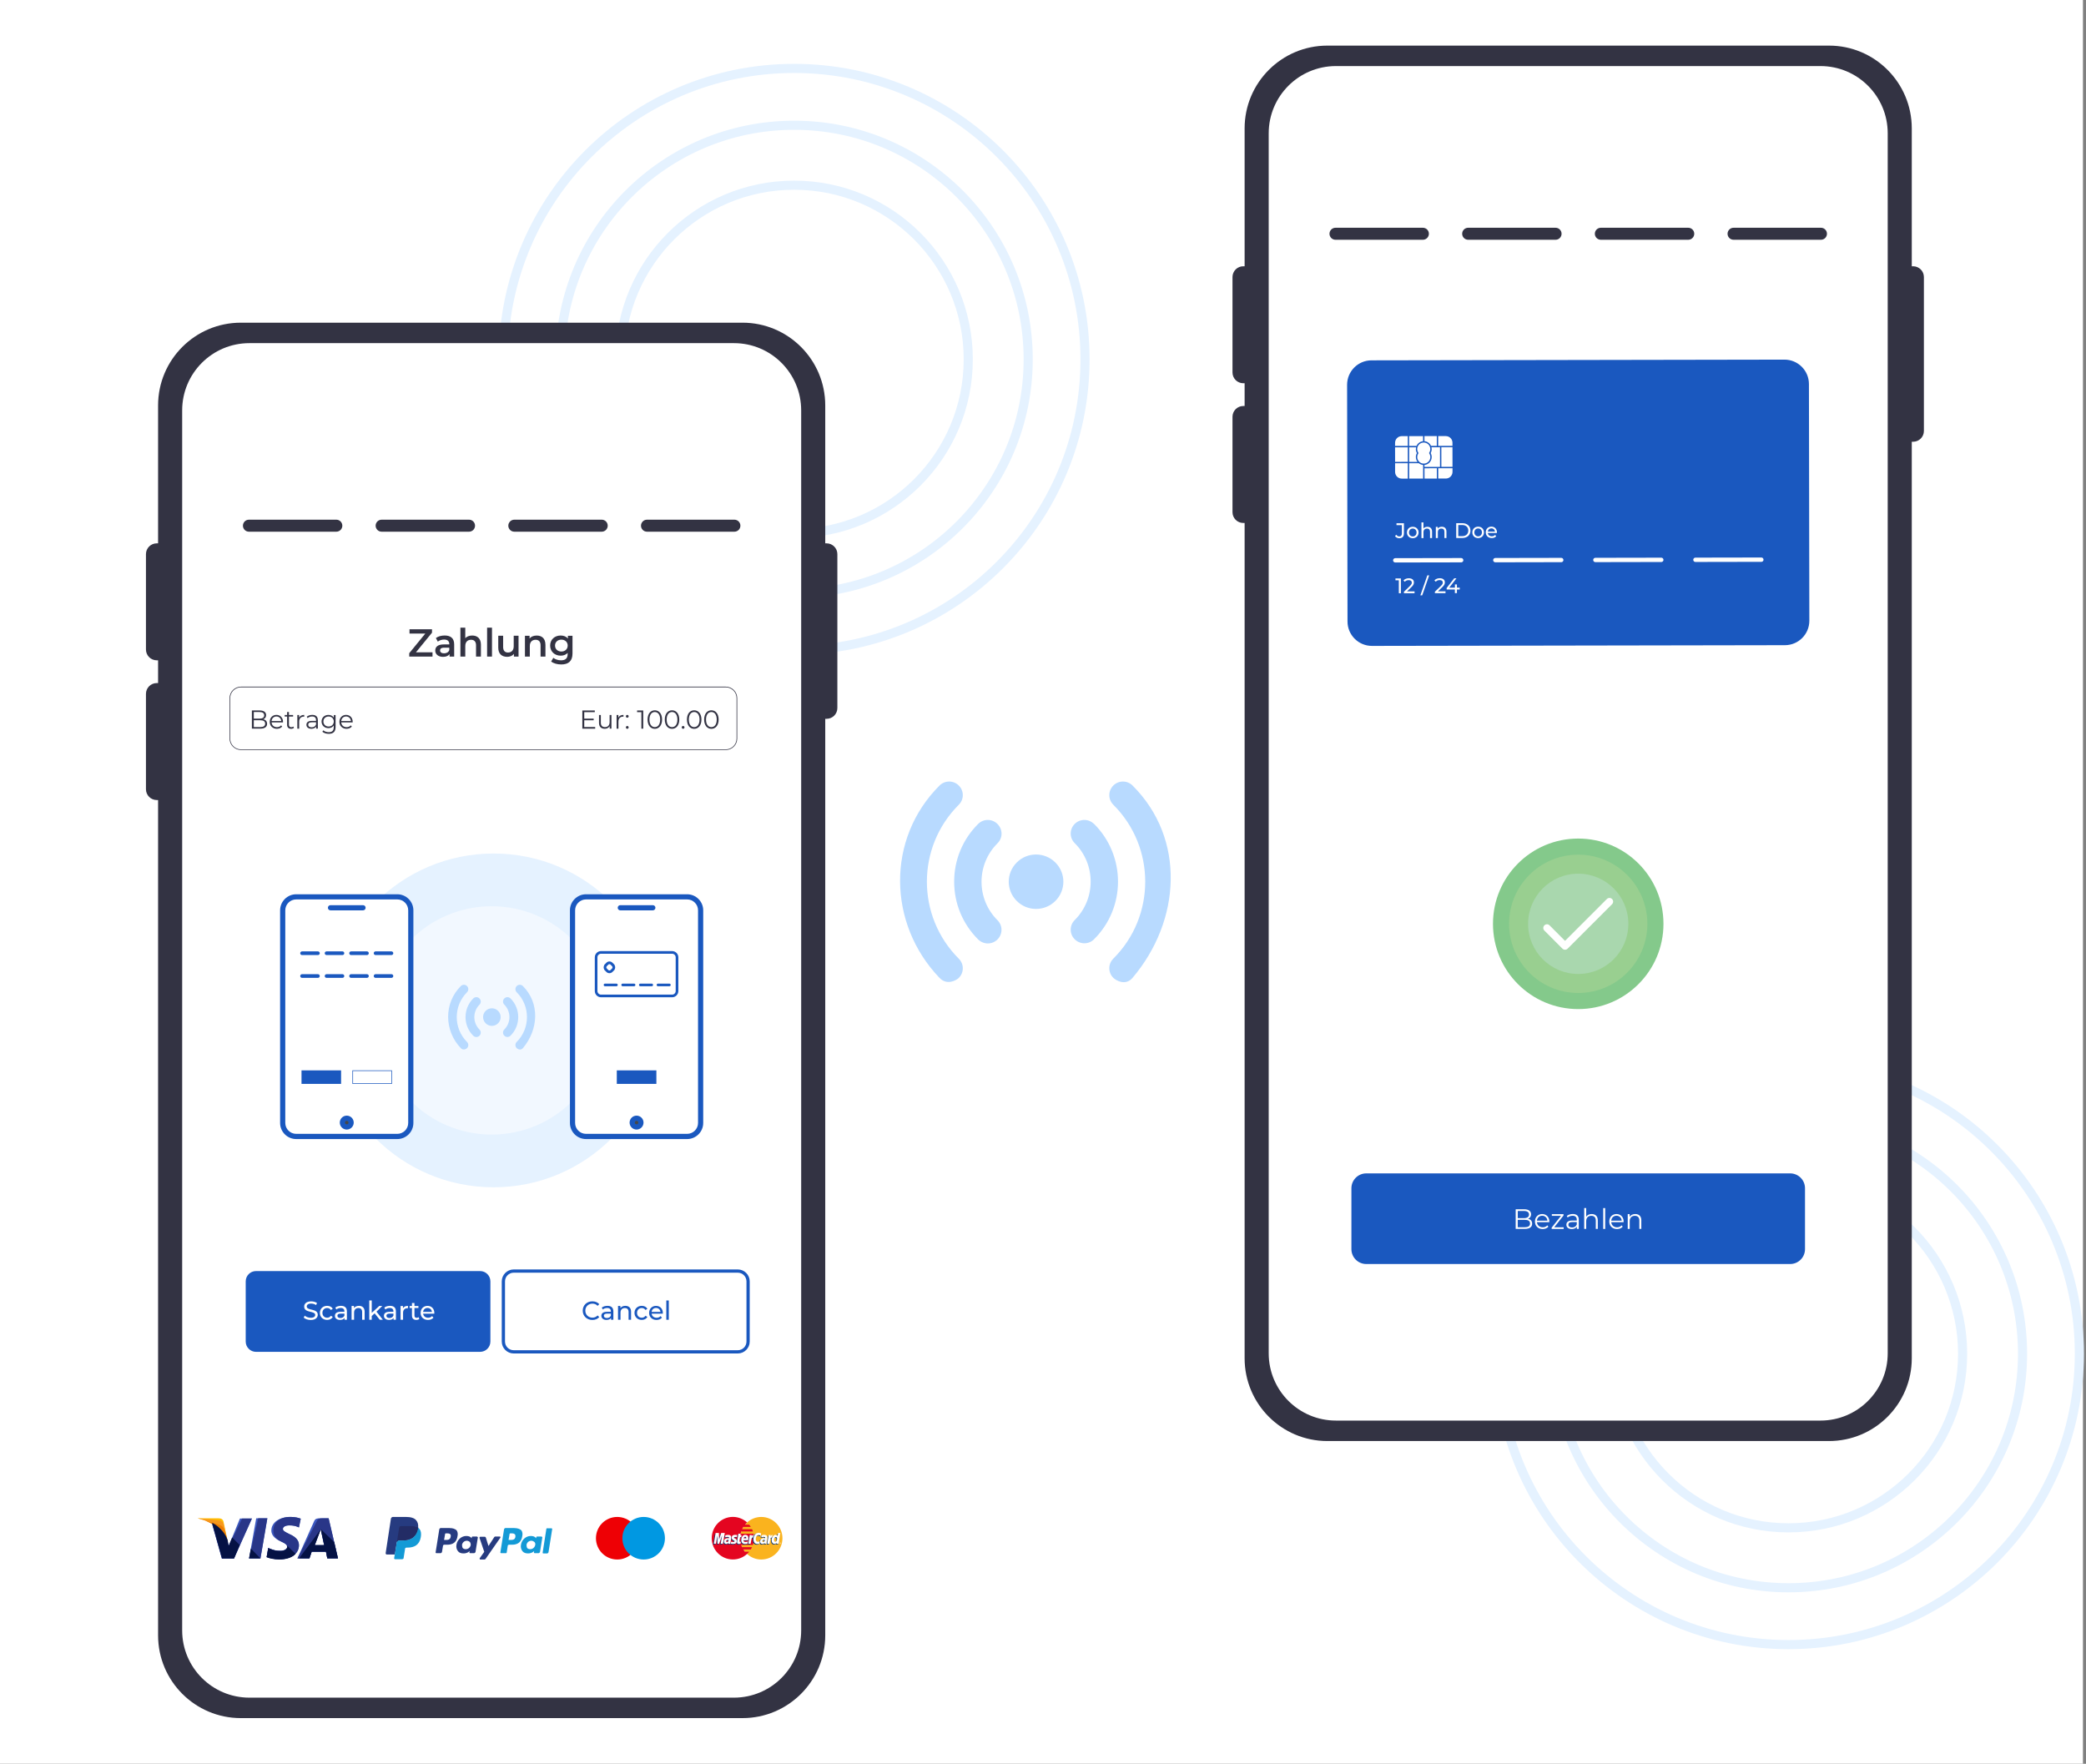<svg width="686" height="580" viewBox="0 0 686 580" fill="none" xmlns="http://www.w3.org/2000/svg">
<rect x="0" y="0" width="686" height="580" fill="#808080" stroke="none"/>
<rect y="-0.001" width="685" height="580" fill="white"/>
<g clip-path="url(#clip0_2152_1216)">
<path d="M588.16 502.419C619.784 502.419 645.42 476.783 645.42 445.159C645.42 413.535 619.784 387.899 588.16 387.899C556.536 387.899 530.9 413.535 530.9 445.159C530.9 476.783 556.536 502.419 588.16 502.419Z" stroke="#E5F2FF" stroke-width="3" stroke-miterlimit="10"/>
<path d="M588.16 540.819C640.992 540.819 683.82 497.991 683.82 445.159C683.82 392.328 640.992 349.499 588.16 349.499C535.328 349.499 492.5 392.328 492.5 445.159C492.5 497.991 535.328 540.819 588.16 540.819Z" stroke="#E5F2FF" stroke-width="3" stroke-miterlimit="10"/>
<path d="M588.16 522.129C630.669 522.129 665.13 487.669 665.13 445.159C665.13 402.65 630.669 368.189 588.16 368.189C545.651 368.189 511.19 402.65 511.19 445.159C511.19 487.669 545.651 522.129 588.16 522.129Z" stroke="#E5F2FF" stroke-width="3" stroke-miterlimit="10"/>
</g>
<g clip-path="url(#clip1_2152_1216)">
<path d="M261.16 175.419C292.784 175.419 318.42 149.783 318.42 118.159C318.42 86.535 292.784 60.899 261.16 60.899C229.536 60.899 203.9 86.535 203.9 118.159C203.9 149.783 229.536 175.419 261.16 175.419Z" stroke="#E5F2FF" stroke-width="3" stroke-miterlimit="10"/>
<path d="M261.16 213.819C313.992 213.819 356.82 170.991 356.82 118.159C356.82 65.328 313.992 22.499 261.16 22.499C208.328 22.499 165.5 65.328 165.5 118.159C165.5 170.991 208.328 213.819 261.16 213.819Z" stroke="#E5F2FF" stroke-width="3" stroke-miterlimit="10"/>
<path d="M261.16 195.129C303.669 195.129 338.13 160.668 338.13 118.159C338.13 75.65 303.669 41.189 261.16 41.189C218.651 41.189 184.19 75.65 184.19 118.159C184.19 160.668 218.651 195.129 261.16 195.129Z" stroke="#E5F2FF" stroke-width="3" stroke-miterlimit="10"/>
</g>
<g clip-path="url(#clip2_2152_1216)">
<path d="M629.14 87.562H628.706V42.218C628.706 27.188 616.519 14.999 601.492 14.999H436.518C421.491 14.999 409.303 27.188 409.303 42.218V87.562H408.87C406.905 87.562 405.317 89.15 405.317 91.115V122.476C405.317 124.441 406.905 126.029 408.87 126.029H409.303V133.511H408.87C406.905 133.511 405.317 135.099 405.317 137.064V168.425C405.317 170.39 406.905 171.978 408.87 171.978H409.303V446.659C409.303 461.689 421.491 473.878 436.518 473.878H601.492C616.519 473.878 628.706 461.689 628.706 446.659V145.266H629.14C631.104 145.266 632.692 143.678 632.692 141.714V91.115C632.692 89.15 631.104 87.562 629.14 87.562Z" fill="#333343"/>
<path d="M598.684 21.728H439.334C427.124 21.728 417.226 31.628 417.226 43.839V445.038C417.226 457.25 427.124 467.149 439.334 467.149H598.684C610.894 467.149 620.791 457.25 620.791 445.038V43.839C620.791 31.628 610.894 21.728 598.684 21.728Z" fill="white"/>
<path d="M588.707 385.86H449.311C446.612 385.86 444.425 388.048 444.425 390.747V410.779C444.425 413.478 446.612 415.666 449.311 415.666H588.707C591.406 415.666 593.593 413.478 593.593 410.779V390.747C593.593 388.048 591.406 385.86 588.707 385.86Z" fill="#1A58BF"/>
<path d="M519.013 331.831C534.495 331.831 547.046 319.278 547.046 303.793C547.046 288.308 534.495 275.755 519.013 275.755C503.531 275.755 490.98 288.308 490.98 303.793C490.98 319.278 503.531 331.831 519.013 331.831Z" fill="#84C98B"/>
<path d="M586.832 118.261L451.029 118.498C446.59 118.505 442.998 122.111 443.006 126.551L443.142 204.377C443.15 208.817 446.754 212.41 451.193 212.402L586.996 212.165C591.435 212.157 595.027 208.552 595.019 204.112L594.884 126.285C594.876 121.846 591.271 118.253 586.832 118.261Z" fill="#1A58BF"/>
<path d="M480.847 184.847C480.749 184.896 480.642 184.929 480.52 184.929L458.838 184.97C458.445 184.97 458.126 184.65 458.126 184.258C458.126 183.865 458.445 183.545 458.838 183.545L480.52 183.504C480.913 183.504 481.232 183.824 481.232 184.217C481.232 184.495 481.076 184.732 480.847 184.847Z" fill="white"/>
<path d="M513.758 184.79C513.66 184.839 513.554 184.871 513.431 184.871L491.749 184.912C491.356 184.912 491.037 184.593 491.037 184.2C491.037 183.807 491.356 183.488 491.749 183.488L513.431 183.447C513.824 183.447 514.143 183.766 514.143 184.159C514.143 184.438 513.987 184.675 513.758 184.79Z" fill="white"/>
<path d="M546.661 184.732C546.563 184.782 546.457 184.814 546.334 184.814L524.652 184.855C524.259 184.855 523.94 184.536 523.94 184.143C523.94 183.75 524.259 183.431 524.652 183.431L546.334 183.39C546.727 183.39 547.046 183.709 547.046 184.102C547.046 184.38 546.89 184.618 546.661 184.732Z" fill="white"/>
<path d="M579.564 184.675C579.466 184.724 579.36 184.757 579.237 184.757L557.555 184.798C557.162 184.798 556.843 184.479 556.843 184.086C556.843 183.693 557.162 183.373 557.555 183.373L579.237 183.333C579.63 183.333 579.949 183.652 579.949 184.045C579.949 184.323 579.794 184.56 579.564 184.675Z" fill="white"/>
<path d="M460.696 190.217V195.088H460.017V190.823H458.912V190.217H460.696Z" fill="white"/>
<path d="M465.189 194.466V195.072H461.694V194.605L463.675 192.689C464.191 192.19 464.289 191.879 464.289 191.576C464.289 191.077 463.929 190.774 463.25 190.774C462.726 190.774 462.3 190.946 462.005 191.306L461.531 190.897C461.907 190.43 462.554 190.16 463.307 190.16C464.322 190.16 464.977 190.676 464.977 191.511C464.977 191.985 464.837 192.411 464.183 193.041L462.693 194.474H465.189V194.466Z" fill="white"/>
<path d="M469.388 189.21H469.994L467.71 195.767H467.105L469.388 189.21Z" fill="white"/>
<path d="M475.371 194.45V195.055H471.876V194.589L473.857 192.673C474.373 192.174 474.471 191.863 474.471 191.56C474.471 191.06 474.111 190.758 473.431 190.758C472.908 190.758 472.482 190.929 472.187 191.29L471.713 190.88C472.089 190.414 472.736 190.144 473.489 190.144C474.504 190.144 475.158 190.659 475.158 191.494C475.158 191.969 475.019 192.395 474.365 193.025L472.875 194.458H475.371V194.45Z" fill="white"/>
<path d="M480.045 193.852H479.12V195.047H478.449V193.852H475.74V193.369L478.22 190.176H478.973L476.591 193.254H478.465V192.19H479.12V193.246H480.045V193.844V193.852Z" fill="white"/>
<path d="M465.836 146.634C466.213 145.782 467.023 145.176 467.989 145.095V143.425H463.405V146.642H465.836V146.634Z" fill="white"/>
<path d="M462.955 143.425H460.966C459.755 143.425 458.781 144.415 458.781 145.618V146.642H462.963V143.425H462.955Z" fill="white"/>
<path d="M465.615 150.301C465.615 149.826 465.746 149.384 465.967 148.999C465.746 148.615 465.615 148.173 465.615 147.698C465.615 147.485 465.64 147.289 465.689 147.092H463.422V151.881H466.155C465.828 151.439 465.623 150.899 465.623 150.309L465.615 150.301Z" fill="white"/>
<path d="M470.6 146.625H472.507V143.408H468.439V145.086C469.405 145.168 470.223 145.774 470.6 146.617V146.625Z" fill="white"/>
<path d="M473.546 147.076H470.755C470.804 147.272 470.829 147.477 470.829 147.69C470.829 148.164 470.698 148.607 470.477 148.991C470.698 149.376 470.829 149.818 470.829 150.293C470.829 151.66 469.789 152.781 468.447 152.896V153.535H473.554V147.076H473.546Z" fill="white"/>
<path d="M462.964 147.096L458.781 147.103L458.79 151.884L462.972 151.877L462.964 147.096Z" fill="white"/>
<path d="M468.226 152.454C469.413 152.454 470.379 151.48 470.379 150.293C470.379 149.916 470.281 149.548 470.084 149.212L469.953 148.983L470.084 148.754C470.272 148.426 470.371 148.05 470.371 147.673C470.371 146.486 469.397 145.52 468.21 145.52C467.023 145.52 466.057 146.494 466.057 147.681C466.057 148.058 466.155 148.426 466.352 148.762L466.483 148.991L466.352 149.22C466.164 149.548 466.065 149.924 466.065 150.301C466.065 151.488 467.039 152.454 468.226 152.454Z" fill="white"/>
<path d="M477.656 147.062L473.997 147.069L474.008 153.519L477.667 153.513L477.656 147.062Z" fill="white"/>
<path d="M472.981 157.366H475.486C476.697 157.366 477.671 156.375 477.671 155.172V153.977H472.973V157.374L472.981 157.366Z" fill="white"/>
<path d="M475.461 143.408H472.957V146.625H477.655V145.594C477.655 144.382 476.673 143.408 475.461 143.408Z" fill="white"/>
<path d="M458.789 152.339V155.205C458.789 156.416 459.779 157.39 460.982 157.39H462.971V152.331H458.781L458.789 152.339Z" fill="white"/>
<path d="M472.519 153.98L468.46 153.987L468.466 157.376L472.525 157.369L472.519 153.98Z" fill="white"/>
<path d="M466.581 152.323H463.422V157.382H468.005V152.896C467.465 152.847 466.974 152.642 466.573 152.323H466.581Z" fill="white"/>
<path d="M458.764 176.309L459.165 175.834C459.427 176.21 459.771 176.407 460.18 176.407C460.729 176.407 461.015 176.071 461.015 175.416V172.682H459.247V172.076H461.695V175.375C461.695 176.464 461.171 176.996 460.18 176.996C459.599 176.996 459.075 176.751 458.764 176.292V176.309Z" fill="white"/>
<path d="M462.685 175.105C462.685 174.008 463.495 173.222 464.6 173.222C465.705 173.222 466.516 174 466.516 175.097C466.516 176.194 465.713 176.98 464.609 176.988C463.504 176.996 462.685 176.202 462.685 175.105ZM465.844 175.105C465.844 174.319 465.312 173.812 464.6 173.812C463.888 173.812 463.356 174.319 463.356 175.105C463.356 175.891 463.896 176.407 464.6 176.407C465.304 176.407 465.836 175.891 465.836 175.105H465.844Z" fill="white"/>
<path d="M470.944 174.819V176.939H470.281V174.892C470.281 174.172 469.912 173.812 469.282 173.82C468.57 173.82 468.112 174.246 468.12 175.048V176.947H467.457V171.79H468.112V173.787C468.39 173.435 468.848 173.231 469.413 173.231C470.313 173.231 470.944 173.746 470.944 174.827V174.819Z" fill="white"/>
<path d="M475.674 174.81V176.931H475.011V174.884C475.011 174.164 474.643 173.804 474.013 173.812C473.301 173.812 472.842 174.237 472.85 175.04V176.939H472.188V173.255H472.818V173.812C473.088 173.435 473.563 173.222 474.144 173.214C475.044 173.214 475.674 173.73 475.674 174.81Z" fill="white"/>
<path d="M478.883 172.052H480.937C482.501 172.052 483.565 173.034 483.573 174.475C483.581 175.916 482.517 176.914 480.945 176.914H478.891V172.052H478.883ZM480.888 176.309C482.091 176.309 482.861 175.572 482.861 174.475C482.861 173.378 482.083 172.649 480.88 172.649H479.562V176.309H480.88H480.888Z" fill="white"/>
<path d="M484.187 175.073C484.187 173.976 484.997 173.19 486.102 173.19C487.207 173.19 488.017 173.967 488.017 175.064C488.017 176.161 487.215 176.947 486.11 176.955C485.005 176.964 484.187 176.169 484.187 175.073ZM487.346 175.073C487.346 174.287 486.814 173.779 486.102 173.779C485.39 173.779 484.858 174.287 484.858 175.073C484.858 175.858 485.398 176.374 486.102 176.374C486.806 176.374 487.338 175.858 487.338 175.073H487.346Z" fill="white"/>
<path d="M492.265 175.277H489.277C489.359 175.932 489.883 176.358 490.612 176.358C491.045 176.358 491.405 176.21 491.676 175.908L492.044 176.341C491.708 176.734 491.201 176.939 490.595 176.939C489.408 176.939 488.614 176.153 488.606 175.056C488.598 173.959 489.392 173.173 490.456 173.173C491.52 173.173 492.281 173.935 492.281 175.073C492.281 175.13 492.281 175.212 492.265 175.277ZM489.277 174.802H491.643C491.569 174.18 491.103 173.738 490.456 173.746C489.809 173.755 489.343 174.18 489.277 174.802Z" fill="white"/>
<path d="M467.931 78.844H439.186C438.098 78.844 437.214 77.959 437.214 76.871C437.214 75.782 438.098 74.898 439.186 74.898H467.931C469.02 74.898 469.904 75.782 469.904 76.871C469.904 77.959 469.02 78.844 467.931 78.844Z" fill="#333343"/>
<path d="M511.565 78.844H482.819C481.731 78.844 480.847 77.959 480.847 76.871C480.847 75.782 481.731 74.898 482.819 74.898H511.565C512.653 74.898 513.537 75.782 513.537 76.871C513.537 77.959 512.653 78.844 511.565 78.844Z" fill="#333343"/>
<path d="M555.198 78.844H526.453C525.364 78.844 524.48 77.959 524.48 76.871C524.48 75.782 525.364 74.898 526.453 74.898H555.198C556.287 74.898 557.171 75.782 557.171 76.871C557.171 77.959 556.287 78.844 555.198 78.844Z" fill="#333343"/>
<path d="M598.84 78.844H570.094C569.006 78.844 568.122 77.959 568.122 76.871C568.122 75.782 569.006 74.898 570.094 74.898H598.84C599.928 74.898 600.812 75.782 600.812 76.871C600.812 77.959 599.928 78.844 598.84 78.844Z" fill="#333343"/>
<path d="M519.013 326.534C531.57 326.534 541.75 316.353 541.75 303.793C541.75 291.233 531.57 281.052 519.013 281.052C506.455 281.052 496.275 291.233 496.275 303.793C496.275 316.353 506.455 326.534 519.013 326.534Z" fill="#99CF90"/>
<path d="M519.013 320.28C528.117 320.28 535.497 312.898 535.497 303.793C535.497 294.687 528.117 287.306 519.013 287.306C509.909 287.306 502.529 294.687 502.529 303.793C502.529 312.898 509.909 320.28 519.013 320.28Z" fill="#A9D7AE"/>
<path d="M508.733 305.152L514.675 311.103L529.285 296.491" stroke="white" stroke-width="2.42" stroke-linecap="round" stroke-linejoin="round"/>
<path d="M503.855 402.396C503.855 403.493 503.044 404.123 501.424 404.123H498.445V397.656H501.236C502.676 397.656 503.511 398.27 503.511 399.318C503.511 400.055 503.11 400.546 502.521 400.783C503.355 400.972 503.855 401.512 503.855 402.388V402.396ZM499.132 398.221V400.571H501.195C502.226 400.571 502.832 400.169 502.832 399.4C502.832 398.63 502.234 398.229 501.195 398.229H499.132V398.221ZM503.167 402.347C503.167 401.504 502.545 401.135 501.407 401.135H499.124V403.567H501.407C502.545 403.567 503.167 403.198 503.167 402.347Z" fill="white"/>
<path d="M509.502 401.897H505.434C505.508 402.912 506.286 403.591 507.35 403.591C507.939 403.591 508.471 403.378 508.839 402.953L509.208 403.378C508.774 403.894 508.103 404.172 507.333 404.172C505.819 404.172 504.78 403.141 504.78 401.692C504.78 400.243 505.786 399.228 507.153 399.228C508.52 399.228 509.51 400.235 509.51 401.692C509.51 401.749 509.502 401.823 509.502 401.897ZM505.434 401.405H508.88C508.798 400.456 508.103 399.784 507.153 399.784C506.204 399.784 505.516 400.448 505.434 401.405Z" fill="white"/>
<path d="M514.233 403.583V404.131H510.28V403.698L513.341 399.825H510.337V399.269H514.184V399.703L511.123 403.583H514.241H514.233Z" fill="white"/>
<path d="M519.193 401.111V404.123H518.563V403.362C518.268 403.861 517.695 404.164 516.893 404.164C515.797 404.164 515.117 403.591 515.117 402.748C515.117 401.995 515.6 401.373 516.991 401.373H518.538V401.078C518.538 400.243 518.064 399.793 517.163 399.793C516.533 399.793 515.944 400.014 515.543 400.366L515.248 399.875C515.739 399.457 516.459 399.22 517.229 399.22C518.489 399.22 519.201 399.85 519.201 401.103L519.193 401.111ZM518.538 402.666V401.872H517.016C516.075 401.872 515.772 402.24 515.772 402.74C515.772 403.305 516.222 403.657 517 403.657C517.777 403.657 518.285 403.305 518.547 402.666H518.538Z" fill="white"/>
<path d="M525.446 401.307V404.123H524.791V401.364C524.791 400.341 524.259 399.809 523.335 399.809C522.287 399.809 521.632 400.456 521.632 401.569V404.123H520.977V397.263H521.632V400.112C521.992 399.547 522.631 399.228 523.449 399.228C524.636 399.228 525.446 399.916 525.446 401.307Z" fill="white"/>
<path d="M527.231 397.271H527.885V404.132H527.231V397.271Z" fill="white"/>
<path d="M533.942 401.897H529.874C529.948 402.912 530.726 403.591 531.79 403.591C532.379 403.591 532.911 403.378 533.279 402.953L533.647 403.378C533.214 403.894 532.543 404.172 531.773 404.172C530.259 404.172 529.219 403.141 529.219 401.692C529.219 400.243 530.226 399.228 531.593 399.228C532.96 399.228 533.95 400.235 533.95 401.692C533.95 401.749 533.942 401.823 533.942 401.897ZM529.874 401.405H533.32C533.238 400.456 532.543 399.784 531.593 399.784C530.644 399.784 529.956 400.448 529.874 401.405Z" fill="white"/>
<path d="M539.762 401.307V404.123H539.107V401.364C539.107 400.341 538.575 399.809 537.65 399.809C536.602 399.809 535.948 400.456 535.948 401.569V404.123H535.293V399.261H535.923V400.161C536.275 399.572 536.93 399.228 537.773 399.228C538.96 399.228 539.77 399.915 539.77 401.307H539.762Z" fill="white"/>
<path d="M271.823 178.675H271.389V133.331C271.389 118.301 259.202 106.112 244.174 106.112H79.201C64.173 106.112 51.986 118.301 51.986 133.331V178.675H51.552C49.588 178.675 48 180.263 48 182.227V213.589C48 215.554 49.588 217.142 51.552 217.142H51.986V224.624H51.552C49.588 224.624 48 226.212 48 228.177V259.538C48 261.503 49.588 263.091 51.552 263.091H51.986V537.772C51.986 552.802 64.173 564.991 79.201 564.991H244.174C259.202 564.991 271.389 552.802 271.389 537.772V236.379H271.823C273.787 236.379 275.375 234.791 275.375 232.826V182.227C275.375 180.263 273.787 178.675 271.823 178.675Z" fill="#333343"/>
<path d="M241.367 112.841H82.016C69.807 112.841 59.909 122.74 59.909 134.952V536.151C59.909 548.362 69.807 558.262 82.016 558.262H241.367C253.576 558.262 263.474 548.362 263.474 536.151V134.952C263.474 122.74 253.576 112.841 241.367 112.841Z" fill="white"/>
<path d="M162.326 390.436C192.63 390.436 217.197 365.865 217.197 335.555C217.197 305.246 192.63 280.675 162.326 280.675C132.021 280.675 107.455 305.246 107.455 335.555C107.455 365.865 132.021 390.436 162.326 390.436Z" fill="#E5F2FF"/>
<path d="M161.688 373.098C182.418 373.098 199.223 356.289 199.223 335.555C199.223 314.822 182.418 298.013 161.688 298.013C140.957 298.013 124.152 314.822 124.152 335.555C124.152 356.289 140.957 373.098 161.688 373.098Z" fill="#F2F8FF"/>
<path d="M130.659 294.919H97.404C94.954 294.919 92.968 296.905 92.968 299.356V369.283C92.968 371.733 94.954 373.72 97.404 373.72H130.659C133.109 373.72 135.095 371.733 135.095 369.283V299.356C135.095 296.905 133.109 294.919 130.659 294.919Z" fill="white"/>
<path d="M130.659 374.571H97.404C94.49 374.571 92.116 372.197 92.116 369.283V299.364C92.116 296.45 94.49 294.076 97.404 294.076H130.659C133.572 294.076 135.946 296.45 135.946 299.364V369.283C135.946 372.197 133.572 374.571 130.659 374.571ZM97.404 295.77C95.431 295.77 93.819 297.375 93.819 299.356V369.274C93.819 371.247 95.423 372.86 97.404 372.86H130.659C132.631 372.86 134.244 371.255 134.244 369.274V299.356C134.244 297.383 132.639 295.77 130.659 295.77H97.404Z" fill="#1A58BF"/>
<path d="M119.388 299.364H108.682C108.208 299.364 107.831 298.979 107.831 298.513C107.831 298.046 108.216 297.661 108.682 297.661H119.388C119.863 297.661 120.239 298.046 120.239 298.513C120.239 298.979 119.855 299.364 119.388 299.364Z" fill="#1A58BF"/>
<path d="M114.035 370.593C114.831 370.593 115.476 369.947 115.476 369.152C115.476 368.356 114.831 367.711 114.035 367.711C113.24 367.711 112.595 368.356 112.595 369.152C112.595 369.947 113.24 370.593 114.035 370.593Z" fill="#474747"/>
<path d="M114.035 371.452C112.775 371.452 111.743 370.421 111.743 369.16C111.743 367.899 112.775 366.868 114.035 366.868C115.296 366.868 116.327 367.899 116.327 369.16C116.327 370.421 115.296 371.452 114.035 371.452ZM114.035 368.579C113.716 368.579 113.454 368.841 113.454 369.16C113.454 369.479 113.716 369.741 114.035 369.741C114.354 369.741 114.616 369.479 114.616 369.16C114.616 368.841 114.354 368.579 114.035 368.579Z" fill="#1A58BF"/>
<path d="M225.971 294.919H192.716C190.266 294.919 188.28 296.905 188.28 299.356V369.283C188.28 371.733 190.266 373.72 192.716 373.72H225.971C228.421 373.72 230.407 371.733 230.407 369.283V299.356C230.407 296.905 228.421 294.919 225.971 294.919Z" fill="white"/>
<path d="M225.971 374.571H192.716C189.802 374.571 187.429 372.197 187.429 369.283V299.364C187.429 296.45 189.802 294.076 192.716 294.076H225.971C228.885 294.076 231.259 296.45 231.259 299.364V369.283C231.259 372.197 228.885 374.571 225.971 374.571ZM192.716 295.77C190.744 295.77 189.131 297.375 189.131 299.356V369.274C189.131 371.247 190.735 372.86 192.716 372.86H225.971C227.944 372.86 229.556 371.255 229.556 369.274V299.356C229.556 297.383 227.952 295.77 225.971 295.77H192.716Z" fill="#1A58BF"/>
<path d="M214.692 299.364H203.987C203.512 299.364 203.135 298.979 203.135 298.513C203.135 298.046 203.52 297.661 203.987 297.661H214.692C215.167 297.661 215.544 298.046 215.544 298.513C215.544 298.979 215.159 299.364 214.692 299.364Z" fill="#1A58BF"/>
<path d="M209.34 370.593C210.135 370.593 210.78 369.947 210.78 369.152C210.78 368.356 210.135 367.711 209.34 367.711C208.544 367.711 207.899 368.356 207.899 369.152C207.899 369.947 208.544 370.593 209.34 370.593Z" fill="#474747"/>
<path d="M209.34 371.452C208.079 371.452 207.048 370.421 207.048 369.16C207.048 367.899 208.079 366.868 209.34 366.868C210.6 366.868 211.631 367.899 211.631 369.16C211.631 370.421 210.6 371.452 209.34 371.452ZM209.34 368.579C209.02 368.579 208.758 368.841 208.758 369.16C208.758 369.479 209.02 369.741 209.34 369.741C209.659 369.741 209.921 369.479 209.921 369.16C209.921 368.841 209.659 368.579 209.34 368.579Z" fill="#1A58BF"/>
<path d="M110.606 174.843H81.861C80.772 174.843 79.888 173.959 79.888 172.87C79.888 171.782 80.772 170.897 81.861 170.897H110.606C111.694 170.897 112.578 171.782 112.578 172.87C112.578 173.959 111.694 174.843 110.606 174.843Z" fill="#333343"/>
<path d="M154.247 174.843H125.502C124.414 174.843 123.53 173.959 123.53 172.87C123.53 171.782 124.414 170.897 125.502 170.897H154.247C155.336 170.897 156.22 171.782 156.22 172.87C156.22 173.959 155.336 174.843 154.247 174.843Z" fill="#333343"/>
<path d="M197.881 174.843H169.136C168.047 174.843 167.163 173.959 167.163 172.87C167.163 171.782 168.047 170.897 169.136 170.897H197.881C198.969 170.897 199.853 171.782 199.853 172.87C199.853 173.959 198.969 174.843 197.881 174.843Z" fill="#333343"/>
<path d="M241.514 174.843H212.769C211.68 174.843 210.796 173.959 210.796 172.87C210.796 171.782 211.68 170.897 212.769 170.897H241.514C242.603 170.897 243.487 171.782 243.487 172.87C243.487 173.959 242.603 174.843 241.514 174.843Z" fill="#333343"/>
<path d="M142.232 214.506V215.914H134.579V214.8L139.858 208.35H134.669V206.942H142.068V208.055L136.789 214.506H142.24H142.232Z" fill="#333343"/>
<path d="M149.361 211.902V215.914H147.847V215.079C147.462 215.668 146.717 216.004 145.694 216.004C144.131 216.004 143.14 215.144 143.14 213.949C143.14 212.754 143.91 211.911 145.989 211.911H147.757V211.804C147.757 210.871 147.192 210.314 146.054 210.314C145.285 210.314 144.491 210.568 143.975 210.994L143.345 209.823C144.073 209.258 145.137 208.98 146.242 208.98C148.215 208.98 149.361 209.913 149.361 211.894V211.902ZM147.757 213.777V212.983H146.103C145.015 212.983 144.72 213.392 144.72 213.892C144.72 214.465 145.211 214.841 146.03 214.841C146.848 214.841 147.495 214.481 147.757 213.777Z" fill="#333343"/>
<path d="M158.152 211.993V215.914H156.547V212.197C156.547 210.977 155.942 210.388 154.919 210.388C153.781 210.388 153.011 211.084 153.011 212.451V215.914H151.407V206.401H153.011V209.864C153.535 209.299 154.346 208.988 155.295 208.988C156.94 208.988 158.152 209.921 158.152 211.993Z" fill="#333343"/>
<path d="M160.189 206.401H161.794V215.914H160.189V206.401Z" fill="#333343"/>
<path d="M170.527 209.07V215.914H169.004V215.038C168.489 215.668 167.687 215.996 166.803 215.996C165.043 215.996 163.856 215.038 163.856 212.967V209.054H165.46V212.746C165.46 213.99 166.05 214.579 167.065 214.579C168.178 214.579 168.939 213.884 168.939 212.516V209.054H170.543L170.527 209.07Z" fill="#333343"/>
<path d="M179.375 211.993V215.914H177.77V212.197C177.77 210.977 177.165 210.388 176.142 210.388C175.004 210.388 174.235 211.084 174.235 212.451V215.914H172.63V209.07H174.153V209.954C174.677 209.324 175.511 208.996 176.51 208.996C178.155 208.996 179.366 209.93 179.366 212.001L179.375 211.993Z" fill="#333343"/>
<path d="M188.272 209.07V214.882C188.272 217.371 186.978 218.501 184.58 218.501C183.295 218.501 182.027 218.165 181.249 217.527L181.969 216.323C182.575 216.822 183.549 217.142 184.498 217.142C186.013 217.142 186.676 216.446 186.676 215.062V214.702C186.111 215.316 185.301 215.611 184.384 215.611C182.419 215.611 180.922 214.277 180.922 212.287C180.922 210.298 182.419 208.988 184.384 208.988C185.341 208.988 186.193 209.299 186.757 209.979V209.07H188.28H188.272ZM186.692 212.287C186.692 211.133 185.816 210.347 184.613 210.347C183.41 210.347 182.526 211.133 182.526 212.287C182.526 213.442 183.402 214.252 184.613 214.252C185.824 214.252 186.692 213.458 186.692 212.287Z" fill="#333343"/>
<path d="M87.836 238.016C87.836 239.032 87.083 239.613 85.585 239.613H82.835V233.629H85.413C86.747 233.629 87.516 234.194 87.516 235.168C87.516 235.855 87.148 236.306 86.6 236.527C87.369 236.698 87.828 237.198 87.828 238.016H87.836ZM83.465 234.153V236.322H85.372C86.33 236.322 86.886 235.954 86.886 235.233C86.886 234.513 86.33 234.144 85.372 234.144H83.465V234.153ZM87.197 237.967C87.197 237.19 86.624 236.846 85.577 236.846H83.465V239.097H85.577C86.624 239.097 87.197 238.753 87.197 237.967Z" fill="#333343"/>
<path d="M93.066 237.558H89.309C89.374 238.499 90.094 239.121 91.077 239.121C91.625 239.121 92.108 238.925 92.452 238.532L92.796 238.925C92.394 239.4 91.772 239.662 91.06 239.662C89.661 239.662 88.703 238.704 88.703 237.37C88.703 236.035 89.636 235.086 90.897 235.086C92.157 235.086 93.074 236.019 93.074 237.37C93.074 237.419 93.066 237.492 93.066 237.558ZM89.309 237.108H92.493C92.419 236.224 91.772 235.61 90.897 235.61C90.021 235.61 89.382 236.224 89.309 237.108Z" fill="#333343"/>
<path d="M96.684 239.343C96.446 239.556 96.086 239.662 95.734 239.662C94.891 239.662 94.416 239.187 94.416 238.352V235.634H93.614V235.119H94.416V234.136H95.022V235.119H96.389V235.634H95.022V238.319C95.022 238.851 95.292 239.138 95.8 239.138C96.045 239.138 96.299 239.064 96.463 238.909L96.675 239.343H96.684Z" fill="#333343"/>
<path d="M100.047 235.086V235.675C99.998 235.675 99.941 235.667 99.9 235.667C98.959 235.667 98.386 236.265 98.386 237.329V239.621H97.78V235.127H98.361V236.011C98.64 235.413 99.213 235.094 100.047 235.094V235.086Z" fill="#333343"/>
<path d="M104.533 236.829V239.613H103.951V238.909C103.681 239.367 103.149 239.654 102.405 239.654C101.39 239.654 100.768 239.121 100.768 238.344C100.768 237.648 101.21 237.067 102.503 237.067H103.927V236.797C103.927 236.027 103.493 235.61 102.65 235.61C102.069 235.61 101.521 235.814 101.152 236.142L100.882 235.691C101.332 235.307 102.003 235.086 102.707 235.086C103.87 235.086 104.524 235.667 104.524 236.829H104.533ZM103.927 238.262V237.525H102.519C101.643 237.525 101.365 237.869 101.365 238.327C101.365 238.851 101.782 239.171 102.503 239.171C103.223 239.171 103.69 238.843 103.927 238.254V238.262Z" fill="#333343"/>
<path d="M110.36 235.119V239.064C110.36 240.612 109.599 241.316 108.11 241.316C107.291 241.316 106.489 241.07 106.014 240.62L106.325 240.161C106.751 240.546 107.406 240.775 108.093 240.775C109.231 240.775 109.755 240.251 109.755 239.146V238.573C109.378 239.146 108.74 239.449 108.003 239.449C106.718 239.449 105.744 238.549 105.744 237.263C105.744 235.978 106.718 235.094 108.003 235.094C108.756 235.094 109.403 235.405 109.779 235.994V235.135H110.36V235.119ZM109.771 237.255C109.771 236.281 109.051 235.618 108.06 235.618C107.07 235.618 106.358 236.281 106.358 237.255C106.358 238.229 107.07 238.909 108.06 238.909C109.051 238.909 109.771 238.238 109.771 237.255Z" fill="#333343"/>
<path d="M115.975 237.558H112.218C112.284 238.499 113.004 239.121 113.986 239.121C114.535 239.121 115.017 238.925 115.361 238.532L115.705 238.925C115.304 239.4 114.682 239.662 113.97 239.662C112.57 239.662 111.613 238.704 111.613 237.37C111.613 236.035 112.546 235.086 113.806 235.086C115.067 235.086 115.983 236.019 115.983 237.37C115.983 237.419 115.975 237.492 115.975 237.558ZM112.218 237.108H115.402C115.328 236.224 114.682 235.61 113.806 235.61C112.93 235.61 112.292 236.224 112.218 237.108Z" fill="#333343"/>
<path d="M195.736 239.073V239.621H191.505V233.637H195.605V234.185H192.135V236.314H195.229V236.854H192.135V239.073H195.736Z" fill="#333343"/>
<path d="M201.081 235.119V239.613H200.5V238.794C200.181 239.343 199.6 239.654 198.888 239.654C197.742 239.654 196.989 239.015 196.989 237.722V235.119H197.594V237.665C197.594 238.622 198.094 239.105 198.945 239.105C199.886 239.105 200.476 238.5 200.476 237.476V235.119H201.081Z" fill="#333343"/>
<path d="M205.043 235.086V235.675C204.993 235.675 204.936 235.667 204.895 235.667C203.954 235.667 203.381 236.265 203.381 237.329V239.621H202.775V235.127H203.357V236.011C203.635 235.413 204.208 235.094 205.043 235.094V235.086Z" fill="#333343"/>
<path d="M205.828 235.552C205.828 235.29 206.033 235.094 206.279 235.094C206.524 235.094 206.737 235.29 206.737 235.552C206.737 235.814 206.524 236.019 206.279 236.019C206.033 236.019 205.828 235.814 205.828 235.552ZM205.828 239.195C205.828 238.933 206.033 238.737 206.279 238.737C206.524 238.737 206.737 238.933 206.737 239.195C206.737 239.457 206.524 239.662 206.279 239.662C206.033 239.662 205.828 239.457 205.828 239.195Z" fill="#333343"/>
<path d="M211.533 233.637V239.621H210.919V234.185H209.511V233.637H211.533Z" fill="#333343"/>
<path d="M212.957 236.625C212.957 234.717 213.956 233.58 215.339 233.58C216.722 233.58 217.729 234.717 217.729 236.625C217.729 238.532 216.722 239.67 215.339 239.67C213.956 239.67 212.957 238.532 212.957 236.625ZM217.099 236.625C217.099 235.029 216.379 234.144 215.339 234.144C214.3 234.144 213.579 235.029 213.579 236.625C213.579 238.221 214.3 239.105 215.339 239.105C216.379 239.105 217.099 238.221 217.099 236.625Z" fill="#333343"/>
<path d="M218.621 236.625C218.621 234.717 219.62 233.58 221.003 233.58C222.386 233.58 223.393 234.717 223.393 236.625C223.393 238.532 222.386 239.67 221.003 239.67C219.62 239.67 218.621 238.532 218.621 236.625ZM222.763 236.625C222.763 235.029 222.043 234.144 221.003 234.144C219.964 234.144 219.243 235.029 219.243 236.625C219.243 238.221 219.964 239.105 221.003 239.105C222.043 239.105 222.763 238.221 222.763 236.625Z" fill="#333343"/>
<path d="M224.195 239.187C224.195 238.925 224.4 238.729 224.645 238.729C224.891 238.729 225.104 238.925 225.104 239.187C225.104 239.449 224.891 239.654 224.645 239.654C224.4 239.654 224.195 239.449 224.195 239.187Z" fill="#333343"/>
<path d="M225.906 236.625C225.906 234.717 226.904 233.58 228.288 233.58C229.671 233.58 230.678 234.717 230.678 236.625C230.678 238.532 229.671 239.67 228.288 239.67C226.904 239.67 225.906 238.532 225.906 236.625ZM230.047 236.625C230.047 235.029 229.327 234.144 228.288 234.144C227.248 234.144 226.528 235.029 226.528 236.625C226.528 238.221 227.248 239.105 228.288 239.105C229.327 239.105 230.047 238.221 230.047 236.625Z" fill="#333343"/>
<path d="M231.562 236.625C231.562 234.717 232.56 233.58 233.943 233.58C235.327 233.58 236.333 234.717 236.333 236.625C236.333 238.532 235.327 239.67 233.943 239.67C232.56 239.67 231.562 238.532 231.562 236.625ZM235.703 236.625C235.703 235.029 234.983 234.144 233.943 234.144C232.904 234.144 232.184 235.029 232.184 236.625C232.184 238.221 232.904 239.105 233.943 239.105C234.983 239.105 235.703 238.221 235.703 236.625Z" fill="#333343"/>
<path d="M238.666 246.637H79.258C77.179 246.637 75.485 244.942 75.485 242.863V229.577C75.485 227.497 77.179 225.803 79.258 225.803H238.666C240.745 225.803 242.439 227.497 242.439 229.577V242.863C242.439 244.942 240.745 246.637 238.666 246.637ZM79.258 226.024C77.293 226.024 75.697 227.62 75.697 229.585V242.871C75.697 244.836 77.293 246.432 79.258 246.432H238.666C240.63 246.432 242.226 244.836 242.226 242.871V229.585C242.226 227.62 240.63 226.024 238.666 226.024H79.258Z" fill="#333343"/>
<path d="M157.882 417.982H84.194C82.322 417.982 80.805 419.5 80.805 421.372V441.158C80.805 443.029 82.322 444.547 84.194 444.547H157.882C159.753 444.547 161.27 443.029 161.27 441.158V421.372C161.27 419.5 159.753 417.982 157.882 417.982Z" fill="#1A58BF"/>
<path d="M242.627 445.079H168.931C166.77 445.079 165.01 443.319 165.01 441.158V421.372C165.01 419.21 166.77 417.45 168.931 417.45H242.627C244.788 417.45 246.548 419.21 246.548 421.372V441.158C246.548 443.319 244.788 445.079 242.627 445.079ZM168.931 418.515C167.36 418.515 166.075 419.792 166.075 421.372V441.158C166.075 442.73 167.351 444.015 168.931 444.015H242.627C244.199 444.015 245.484 442.738 245.484 441.158V421.372C245.484 419.8 244.207 418.515 242.627 418.515H168.931Z" fill="#1A58BF"/>
<path d="M99.884 433.307L100.203 432.644C100.645 433.045 101.406 433.34 102.176 433.34C103.207 433.34 103.657 432.939 103.657 432.415C103.657 430.949 100.031 431.874 100.031 429.656C100.031 428.731 100.751 427.945 102.323 427.945C103.027 427.945 103.747 428.133 104.246 428.477L103.968 429.165C103.444 428.829 102.855 428.674 102.331 428.674C101.316 428.674 100.874 429.099 100.874 429.623C100.874 431.089 104.5 430.172 104.5 432.366C104.5 433.282 103.763 434.068 102.184 434.068C101.267 434.068 100.375 433.757 99.892 433.315L99.884 433.307Z" fill="white"/>
<path d="M105.196 431.727C105.196 430.376 106.194 429.419 107.586 429.419C108.396 429.419 109.075 429.754 109.436 430.385L108.814 430.786C108.519 430.344 108.077 430.139 107.586 430.139C106.694 430.139 106.031 430.761 106.031 431.727C106.031 432.693 106.694 433.324 107.586 433.324C108.085 433.324 108.527 433.119 108.814 432.677L109.436 433.07C109.075 433.7 108.404 434.044 107.586 434.044C106.194 434.044 105.196 433.078 105.196 431.727Z" fill="white"/>
<path d="M114.084 431.261V433.995H113.307V433.397C113.037 433.807 112.529 434.044 111.817 434.044C110.794 434.044 110.139 433.495 110.139 432.71C110.139 431.981 110.606 431.383 111.956 431.383H113.258V431.22C113.258 430.524 112.857 430.123 112.046 430.123C111.506 430.123 110.958 430.311 110.614 430.614L110.27 430C110.737 429.623 111.416 429.419 112.145 429.419C113.381 429.419 114.084 430.016 114.084 431.261ZM113.266 432.611V431.981H111.997C111.187 431.981 110.958 432.3 110.958 432.685C110.958 433.135 111.334 433.422 111.956 433.422C112.578 433.422 113.061 433.143 113.266 432.62V432.611Z" fill="white"/>
<path d="M119.912 431.383V433.987H119.094V431.473C119.094 430.581 118.652 430.147 117.874 430.147C116.998 430.147 116.442 430.671 116.442 431.654V433.987H115.623V429.46H116.409V430.147C116.745 429.689 117.326 429.419 118.038 429.419C119.143 429.419 119.92 430.049 119.92 431.383H119.912Z" fill="white"/>
<path d="M123.194 431.883L122.253 432.759V433.995H121.435V427.65H122.253V431.719L124.725 429.46H125.715L123.808 431.334L125.903 433.995H124.897L123.194 431.883Z" fill="white"/>
<path d="M130.2 431.261V433.995H129.423V433.397C129.153 433.807 128.645 434.044 127.933 434.044C126.91 434.044 126.255 433.495 126.255 432.71C126.255 431.981 126.722 431.383 128.072 431.383H129.374V431.22C129.374 430.524 128.973 430.123 128.162 430.123C127.622 430.123 127.074 430.311 126.73 430.614L126.386 430C126.853 429.623 127.532 429.419 128.261 429.419C129.497 429.419 130.2 430.016 130.2 431.261ZM129.382 432.611V431.981H128.113C127.303 431.981 127.074 432.3 127.074 432.685C127.074 433.135 127.45 433.422 128.072 433.422C128.694 433.422 129.177 433.143 129.382 432.62V432.611Z" fill="white"/>
<path d="M134.162 429.419V430.213C134.096 430.205 134.031 430.205 133.974 430.205C133.09 430.205 132.549 430.745 132.549 431.735V433.995H131.731V429.468H132.517V430.229C132.803 429.697 133.368 429.427 134.17 429.427L134.162 429.419Z" fill="white"/>
<path d="M137.902 433.725C137.657 433.938 137.28 434.044 136.912 434.044C135.995 434.044 135.48 433.536 135.48 432.628V430.139H134.71V429.468H135.48V428.477H136.298V429.468H137.599V430.139H136.298V432.595C136.298 433.086 136.552 433.356 137.01 433.356C137.248 433.356 137.477 433.283 137.649 433.143L137.902 433.733V433.725Z" fill="white"/>
<path d="M142.821 432.005H139.146C139.253 432.799 139.891 433.332 140.783 433.332C141.315 433.332 141.757 433.151 142.093 432.783L142.543 433.315C142.134 433.79 141.512 434.052 140.759 434.052C139.294 434.052 138.32 433.086 138.32 431.735C138.32 430.385 139.286 429.427 140.595 429.427C141.905 429.427 142.838 430.368 142.838 431.76C142.838 431.825 142.83 431.932 142.821 432.005ZM139.146 431.416H142.052C141.97 430.655 141.397 430.114 140.595 430.114C139.793 430.114 139.228 430.646 139.138 431.416H139.146Z" fill="white"/>
<path d="M191.636 430.999C191.636 429.23 192.986 427.937 194.803 427.937C195.728 427.937 196.53 428.256 197.079 428.87L196.522 429.411C196.064 428.919 195.499 428.698 194.836 428.698C193.486 428.698 192.487 429.673 192.487 430.999C192.487 432.325 193.486 433.299 194.836 433.299C195.491 433.299 196.056 433.07 196.522 432.579L197.079 433.119C196.53 433.733 195.728 434.06 194.795 434.06C192.986 434.06 191.636 432.767 191.636 430.999Z" fill="#1A58BF"/>
<path d="M201.711 431.261V433.995H200.934V433.397C200.664 433.807 200.156 434.044 199.444 434.044C198.421 434.044 197.766 433.495 197.766 432.71C197.766 431.981 198.233 431.383 199.583 431.383H200.885V431.22C200.885 430.524 200.483 430.123 199.673 430.123C199.133 430.123 198.585 430.311 198.241 430.614L197.897 430C198.364 429.623 199.043 429.419 199.771 429.419C201.007 429.419 201.711 430.016 201.711 431.261ZM200.893 432.611V431.981H199.624C198.814 431.981 198.585 432.3 198.585 432.685C198.585 433.135 198.961 433.422 199.583 433.422C200.205 433.422 200.688 433.143 200.893 432.62V432.611Z" fill="#1A58BF"/>
<path d="M207.531 431.383V433.987H206.712V431.473C206.712 430.581 206.27 430.147 205.493 430.147C204.617 430.147 204.06 430.671 204.06 431.654V433.987H203.242V429.46H204.028V430.147C204.363 429.689 204.944 429.419 205.656 429.419C206.761 429.419 207.539 430.049 207.539 431.383H207.531Z" fill="#1A58BF"/>
<path d="M208.66 431.727C208.66 430.376 209.659 429.419 211.05 429.419C211.86 429.419 212.54 429.754 212.9 430.385L212.278 430.786C211.983 430.344 211.541 430.139 211.05 430.139C210.158 430.139 209.495 430.761 209.495 431.727C209.495 432.693 210.158 433.324 211.05 433.324C211.549 433.324 211.991 433.119 212.278 432.677L212.9 433.07C212.54 433.7 211.869 434.044 211.05 434.044C209.659 434.044 208.66 433.078 208.66 431.727Z" fill="#1A58BF"/>
<path d="M217.966 432.005H214.291C214.398 432.799 215.036 433.332 215.928 433.332C216.46 433.332 216.902 433.151 217.238 432.783L217.688 433.315C217.279 433.79 216.657 434.052 215.904 434.052C214.439 434.052 213.465 433.086 213.465 431.735C213.465 430.385 214.43 429.427 215.74 429.427C217.05 429.427 217.983 430.368 217.983 431.76C217.983 431.825 217.974 431.932 217.966 432.005ZM214.291 431.416H217.197C217.115 430.655 216.542 430.114 215.74 430.114C214.938 430.114 214.373 430.646 214.283 431.416H214.291Z" fill="#1A58BF"/>
<path d="M219.12 427.65H219.939V433.995H219.12V427.65Z" fill="#1A58BF"/>
<path d="M81.91 512.468L84.259 499.28H87.917L85.65 512.468H81.91Z" fill="#3C58BF"/>
<path d="M81.91 512.468L84.913 499.28H87.917L85.65 512.468H81.91Z" fill="#293688"/>
<path d="M98.91 499.419C98.173 499.125 97.003 498.83 95.537 498.83C91.871 498.83 89.235 500.664 89.235 503.299C89.235 505.281 91.069 506.304 92.534 506.967C93.999 507.63 94.441 508.064 94.441 508.653C94.441 509.529 93.27 509.971 92.239 509.971C90.774 509.971 89.972 509.75 88.719 509.234L88.204 509.013L87.688 512.018C88.564 512.386 90.176 512.755 91.862 512.755C95.742 512.755 98.312 510.921 98.312 508.138C98.312 506.599 97.363 505.428 95.161 504.47C93.843 503.807 93.033 503.447 93.033 502.784C93.033 502.194 93.696 501.613 95.161 501.613C96.405 501.613 97.289 501.834 97.944 502.129L98.312 502.276L98.901 499.419H98.91Z" fill="#3C58BF"/>
<path d="M98.91 499.419C98.173 499.125 97.003 498.83 95.537 498.83C91.871 498.83 89.898 500.664 89.898 503.299C89.898 505.281 91.069 506.304 92.534 506.967C93.999 507.63 94.441 508.064 94.441 508.653C94.441 509.529 93.27 509.971 92.239 509.971C90.774 509.971 89.972 509.75 88.719 509.234L88.204 509.013L87.688 512.018C88.564 512.386 90.176 512.755 91.862 512.755C95.742 512.755 98.312 510.921 98.312 508.138C98.312 506.599 97.363 505.428 95.161 504.47C93.843 503.807 93.033 503.447 93.033 502.784C93.033 502.194 93.696 501.613 95.161 501.613C96.405 501.613 97.289 501.834 97.944 502.129L98.312 502.276L98.901 499.419H98.91Z" fill="#293688"/>
<path d="M105.212 499.28C104.336 499.28 103.673 499.354 103.305 500.23L97.813 512.468H101.766L102.503 510.266H107.193L107.635 512.468H111.154L108.077 499.28H105.22H105.212ZM103.526 508.072C103.747 507.409 104.991 504.192 104.991 504.192C104.991 504.192 105.286 503.389 105.507 502.874L105.728 504.118C105.728 504.118 106.464 507.417 106.604 508.146H103.526V508.072Z" fill="#3C58BF"/>
<path d="M106.088 499.28C105.212 499.28 104.549 499.354 104.181 500.23L97.805 512.468H101.758L102.495 510.266H107.185L107.626 512.468H111.146L108.068 499.28H106.088ZM103.526 508.072C103.821 507.335 104.991 504.192 104.991 504.192C104.991 504.192 105.286 503.389 105.507 502.874L105.728 504.118C105.728 504.118 106.464 507.417 106.603 508.146H103.526V508.072Z" fill="#293688"/>
<path d="M75.174 508.506L74.805 506.598C74.142 504.396 72.022 501.981 69.673 500.811L72.972 512.534H76.925L82.859 499.345H78.906L75.165 508.506H75.174Z" fill="#3C58BF"/>
<path d="M75.174 508.506L74.805 506.598C74.142 504.396 72.022 501.981 69.673 500.811L72.972 512.534H76.925L82.859 499.345H79.634L75.165 508.506H75.174Z" fill="#293688"/>
<path d="M64.992 499.28L65.655 499.427C70.345 500.524 73.569 503.308 74.814 506.607L73.496 500.377C73.275 499.501 72.62 499.28 71.81 499.28H65H64.992Z" fill="#FFBC00"/>
<path d="M64.992 499.28C69.682 500.377 73.561 503.234 74.814 506.533L73.569 501.327C73.348 500.451 72.62 499.935 71.81 499.935L65 499.272L64.992 499.28Z" fill="#F7981D"/>
<path d="M64.992 499.28C69.682 500.377 73.561 503.234 74.814 506.533L73.938 503.676C73.717 502.8 73.422 501.916 72.399 501.548L65 499.28H64.992Z" fill="#ED7C00"/>
<path d="M78.832 508.072L76.344 505.583L75.174 508.367L74.879 506.533C74.216 504.331 72.096 501.916 69.747 500.745L73.046 512.468H76.999L78.832 508.072Z" fill="#051244"/>
<path d="M85.65 512.468L82.499 509.243L81.91 512.468H85.65Z" fill="#051244"/>
<path d="M94.072 507.925C94.367 508.219 94.514 508.44 94.441 508.727C94.441 509.603 93.27 510.045 92.239 510.045C90.774 510.045 89.972 509.824 88.719 509.308L88.204 509.087L87.688 512.091C88.564 512.46 90.176 512.828 91.862 512.828C94.203 512.828 96.11 512.165 97.207 510.995L94.056 507.917L94.072 507.925Z" fill="#051244"/>
<path d="M98.32 512.468H101.766L102.503 510.266H107.193L107.635 512.468H111.154L109.91 507.122L105.515 502.874L105.736 504.044C105.736 504.044 106.472 507.343 106.612 508.072H103.534C103.829 507.335 104.999 504.192 104.999 504.192C104.999 504.192 105.294 503.39 105.515 502.874" fill="#051244"/>
<path d="M169.16 502.489H166.205C166.033 502.489 165.862 502.661 165.772 502.833L164.552 510.487C164.552 510.659 164.642 510.749 164.814 510.749H166.377C166.549 510.749 166.639 510.659 166.639 510.487L166.983 508.318C166.983 508.146 167.155 507.974 167.417 507.974H168.374C170.371 507.974 171.501 507.016 171.763 505.109C171.935 504.323 171.763 503.627 171.419 503.193C170.895 502.759 170.118 502.497 169.16 502.497M169.504 505.362C169.332 506.402 168.546 506.402 167.769 506.402H167.245L167.589 504.405C167.589 504.315 167.679 504.233 167.85 504.233H168.022C168.546 504.233 169.062 504.233 169.324 504.576C169.496 504.667 169.496 504.92 169.496 505.362" fill="#139AD6"/>
<path d="M147.863 502.489H144.908C144.737 502.489 144.565 502.661 144.475 502.833L143.255 510.487C143.255 510.659 143.345 510.749 143.517 510.749H144.908C145.08 510.749 145.252 510.577 145.342 510.405L145.686 508.318C145.686 508.146 145.858 507.974 146.12 507.974H147.077C149.075 507.974 150.204 507.016 150.466 505.109C150.638 504.323 150.466 503.627 150.122 503.193C149.598 502.759 148.903 502.497 147.863 502.497M148.207 505.362C148.035 506.402 147.249 506.402 146.472 506.402H146.038L146.382 504.405C146.382 504.315 146.472 504.233 146.644 504.233H146.816C147.339 504.233 147.855 504.233 148.117 504.576C148.207 504.667 148.289 504.92 148.207 505.362Z" fill="#263B80"/>
<path d="M156.817 505.272H155.426C155.336 505.272 155.164 505.362 155.164 505.444L155.074 505.878L154.984 505.706C154.64 505.272 154.026 505.1 153.331 505.1C151.767 505.1 150.376 506.32 150.114 507.966C149.942 508.833 150.204 509.619 150.638 510.135C151.072 510.651 151.677 510.831 152.463 510.831C153.765 510.831 154.46 510.045 154.46 510.045L154.37 510.479C154.37 510.651 154.46 510.741 154.632 510.741H155.934C156.105 510.741 156.277 510.569 156.367 510.397L157.153 505.526C157.063 505.436 156.891 505.264 156.809 505.264M154.812 508.047C154.64 508.833 154.026 509.439 153.159 509.439C152.725 509.439 152.373 509.267 152.201 509.095C152.029 508.833 151.939 508.489 151.939 508.056C152.029 507.27 152.725 506.664 153.503 506.664C153.936 506.664 154.198 506.836 154.46 507.008C154.722 507.27 154.804 507.704 154.804 508.047" fill="#263B80"/>
<path d="M178.024 505.272H176.633C176.543 505.272 176.371 505.362 176.371 505.444L176.281 505.878L176.191 505.706C175.847 505.272 175.233 505.1 174.538 505.1C172.974 505.1 171.583 506.32 171.321 507.966C171.149 508.833 171.411 509.619 171.845 510.135C172.279 510.651 172.884 510.831 173.67 510.831C174.971 510.831 175.667 510.045 175.667 510.045L175.577 510.479C175.577 510.651 175.667 510.741 175.839 510.741H177.14C177.312 510.741 177.484 510.569 177.574 510.397L178.36 505.526C178.27 505.436 178.188 505.264 178.016 505.264M176.019 508.047C175.847 508.833 175.233 509.439 174.366 509.439C173.932 509.439 173.58 509.267 173.408 509.095C173.236 508.833 173.146 508.489 173.146 508.056C173.236 507.27 173.932 506.664 174.709 506.664C175.143 506.664 175.405 506.836 175.667 507.008C176.011 507.27 176.101 507.704 176.011 508.047" fill="#139AD6"/>
<path d="M164.38 505.272H162.899C162.727 505.272 162.637 505.362 162.555 505.444L160.64 508.399L159.772 505.616C159.682 505.444 159.6 505.354 159.338 505.354H157.947C157.775 505.354 157.685 505.526 157.685 505.698L159.248 510.307L157.767 512.394C157.677 512.566 157.767 512.828 157.939 512.828H159.33C159.502 512.828 159.592 512.738 159.674 512.656L164.454 505.788C164.716 505.526 164.544 505.264 164.364 505.264" fill="#263B80"/>
<path d="M179.678 502.751L178.458 510.577C178.458 510.749 178.548 510.839 178.72 510.839H179.939C180.111 510.839 180.283 510.667 180.373 510.495L181.593 502.841C181.593 502.669 181.503 502.579 181.331 502.579H179.939C179.849 502.489 179.768 502.579 179.678 502.751Z" fill="#139AD6"/>
<path d="M136.822 499.878C136.216 499.182 135.087 498.838 133.515 498.838H129.169C128.907 498.838 128.645 499.1 128.563 499.362L126.828 510.749C126.828 511.011 127 511.183 127.172 511.183H129.865L130.56 506.926V507.098C130.65 506.836 130.904 506.574 131.166 506.574H132.467C134.988 506.574 136.904 505.534 137.509 502.661V502.399C137.449 502.399 137.449 502.399 137.509 502.399C137.599 501.269 137.419 500.573 136.814 499.878" fill="#263B80"/>
<path d="M137.436 502.399V502.661C136.83 505.616 134.915 506.574 132.394 506.574H131.092C130.83 506.574 130.569 506.836 130.487 507.098L129.619 512.402C129.619 512.574 129.709 512.746 129.963 512.746H132.222C132.484 512.746 132.746 512.574 132.746 512.312V512.222L133.18 509.529V509.357C133.18 509.095 133.441 508.923 133.703 508.923H134.047C136.216 508.923 137.959 508.056 138.393 505.444C138.565 504.405 138.483 503.447 137.959 502.833C137.869 502.661 137.698 502.489 137.436 502.399Z" fill="#139AD6"/>
<path d="M136.822 502.137C136.732 502.137 136.65 502.047 136.56 502.047C136.47 502.047 136.388 502.047 136.298 501.957C135.954 501.867 135.602 501.867 135.168 501.867H131.78C131.69 501.867 131.608 501.867 131.518 501.957C131.346 502.047 131.256 502.219 131.256 502.391L130.56 506.91V507.082C130.65 506.82 130.904 506.558 131.166 506.558H132.467C134.988 506.558 136.904 505.518 137.509 502.645C137.509 502.555 137.509 502.473 137.599 502.383C137.427 502.293 137.337 502.211 137.165 502.211C136.991 502.151 136.876 502.121 136.822 502.121" fill="#232C65"/>
<path d="M202.98 512.836C206.845 512.836 209.978 509.703 209.978 505.837C209.978 501.972 206.845 498.838 202.98 498.838C199.115 498.838 195.982 501.972 195.982 505.837C195.982 509.703 199.115 512.836 202.98 512.836Z" fill="#EE0005"/>
<path d="M211.672 512.836C215.537 512.836 218.67 509.703 218.67 505.837C218.67 501.972 215.537 498.838 211.672 498.838C207.807 498.838 204.674 501.972 204.674 505.837C204.674 509.703 207.807 512.836 211.672 512.836Z" fill="#0098E2"/>
<path fill-rule="evenodd" clip-rule="evenodd" d="M245.697 511.019C246.924 512.149 248.57 512.836 250.354 512.836C254.201 512.836 257.311 509.701 257.311 505.845C257.311 501.99 254.201 498.838 250.354 498.838C248.561 498.838 246.916 499.526 245.697 500.655C244.289 501.94 243.405 503.791 243.405 505.845C243.405 507.9 244.297 509.75 245.697 511.027V511.019Z" fill="#FAB31E"/>
<path fill-rule="evenodd" clip-rule="evenodd" d="M247.948 505.092C247.923 504.838 247.874 504.601 247.825 504.347H243.569C243.618 504.093 243.691 503.856 243.757 503.61H247.612C247.53 503.357 247.432 503.103 247.325 502.866H244.06C244.182 502.612 244.313 502.358 244.453 502.121H246.916C246.761 501.867 246.581 501.613 246.384 501.384H244.976C245.189 501.122 245.435 500.868 245.689 500.639C244.453 499.526 242.816 498.822 241.015 498.822C237.184 498.822 234.058 501.957 234.058 505.829C234.058 509.701 237.184 512.82 241.015 512.82C242.816 512.82 244.453 512.132 245.689 511.003C245.942 510.773 246.171 510.536 246.384 510.266H244.976C244.788 510.028 244.616 509.783 244.444 509.521H246.908C247.064 509.284 247.195 509.038 247.317 508.776H244.052C243.945 508.539 243.839 508.293 243.749 508.039H247.604C247.686 507.802 247.751 507.548 247.808 507.294C247.857 507.057 247.907 506.803 247.931 506.549C247.956 506.312 247.964 506.066 247.964 505.813C247.964 505.559 247.956 505.305 247.931 505.068L247.948 505.092Z" fill="#E40520"/>
<path fill-rule="evenodd" clip-rule="evenodd" d="M256.386 507.466C256.386 507.335 256.484 507.237 256.599 507.237C256.73 507.237 256.828 507.335 256.828 507.466C256.828 507.589 256.73 507.695 256.599 507.695C256.476 507.695 256.386 507.589 256.386 507.466ZM256.599 507.638C256.697 507.638 256.779 507.565 256.779 507.466C256.779 507.368 256.697 507.294 256.599 507.294C256.517 507.294 256.427 507.368 256.427 507.466C256.427 507.565 256.509 507.638 256.599 507.638ZM256.574 507.565H256.525V507.376H256.656C256.656 507.376 256.681 507.409 256.681 507.434C256.681 507.442 256.672 507.466 256.648 507.483L256.697 507.565H256.64L256.615 507.491H256.582V507.458H256.607C256.607 507.458 256.632 507.458 256.632 507.45C256.64 507.45 256.64 507.442 256.64 507.425C256.64 507.425 256.64 507.417 256.632 507.417C256.632 507.409 256.623 507.417 256.607 507.417H256.582V507.573L256.574 507.565Z" fill="white"/>
<path fill-rule="evenodd" clip-rule="evenodd" d="M243.331 507.859C243.102 507.916 242.938 507.957 242.767 507.957C242.406 507.957 242.194 507.728 242.194 507.319C242.194 507.237 242.202 507.147 242.218 507.057L242.267 506.779L242.3 506.549L242.627 504.576H243.348L243.266 505.01H243.724L243.618 505.731H243.159L242.971 506.91C242.963 506.967 242.963 507.008 242.963 507.032C242.963 507.188 243.037 507.245 243.217 507.245C243.299 507.245 243.372 507.237 243.446 507.221L243.348 507.859H243.331Z" fill="#06326E"/>
<path fill-rule="evenodd" clip-rule="evenodd" d="M245.664 507.834C245.402 507.908 245.157 507.941 244.895 507.941C244.076 507.941 243.61 507.507 243.61 506.656C243.61 505.657 244.166 504.937 244.927 504.937C245.541 504.937 245.934 505.346 245.934 505.984C245.934 506.197 245.91 506.402 245.852 506.697H244.354C244.346 506.746 244.346 506.77 244.346 506.795C244.346 507.13 244.575 507.302 245.009 507.302C245.288 507.302 245.525 507.245 245.787 507.122L245.664 507.843V507.834ZM245.222 506.115V505.968C245.222 505.731 245.091 505.591 244.862 505.591C244.625 505.591 244.453 505.772 244.379 506.107H245.222V506.115Z" fill="#06326E"/>
<path fill-rule="evenodd" clip-rule="evenodd" d="M237.569 507.892H236.824L237.258 505.166L236.284 507.892H235.768L235.711 505.174L235.253 507.892H234.516L235.105 504.347H236.202L236.227 506.533L236.963 504.347H238.167L237.577 507.892H237.569Z" fill="#06326E"/>
<path fill-rule="evenodd" clip-rule="evenodd" d="M239.378 506.607C239.304 506.598 239.28 506.598 239.231 506.598C238.797 506.598 238.584 506.77 238.584 507.032C238.584 507.212 238.69 507.335 238.862 507.335C239.222 507.335 239.37 507.032 239.378 506.615V506.607ZM239.975 507.892H239.329V507.589C239.173 507.818 238.944 507.941 238.551 507.941C238.191 507.941 237.88 507.613 237.88 507.147C237.88 507.016 237.905 506.893 237.937 506.77C238.06 506.328 238.502 506.05 239.19 506.042C239.272 506.042 239.403 506.042 239.525 506.05C239.55 505.952 239.55 505.919 239.55 505.862C239.55 505.673 239.394 505.608 239.042 505.608C238.83 505.608 238.584 505.641 238.42 505.706L238.314 505.731H238.265L238.371 505.092C238.723 504.986 238.969 504.937 239.247 504.937C239.894 504.937 240.246 505.239 240.246 505.788C240.246 505.935 240.254 506.042 240.213 506.353L240.041 507.384L240.016 507.564V507.712L239.992 507.81V507.892H239.975Z" fill="#06326E"/>
<path fill-rule="evenodd" clip-rule="evenodd" d="M249.29 505.035C249.503 505.035 249.699 505.092 249.961 505.223L250.092 504.454C250.018 504.421 249.994 504.421 249.904 504.38L249.601 504.298C249.503 504.274 249.388 504.265 249.249 504.265C248.881 504.265 248.66 504.274 248.43 504.413C248.308 504.495 248.152 504.601 247.988 504.798L247.89 504.773L247.121 505.313L247.154 505.01H246.36L245.893 507.892H246.646L246.924 506.345C246.924 506.345 247.031 506.132 247.08 506.058C247.227 505.878 247.342 505.878 247.497 505.878H247.555C247.53 506.05 247.522 506.23 247.522 506.435C247.522 507.368 248.054 507.957 248.864 507.957C249.069 507.957 249.249 507.933 249.527 507.859L249.658 507.041C249.421 507.172 249.2 507.229 249.02 507.229C248.578 507.229 248.308 506.893 248.308 506.361C248.308 505.583 248.7 505.027 249.265 505.027L249.29 505.035Z" fill="#06326E"/>
<path fill-rule="evenodd" clip-rule="evenodd" d="M255.666 504.347L255.494 505.354C255.314 505.076 255.101 504.945 254.806 504.945C254.413 504.945 254.037 505.174 253.808 505.608L253.325 505.305L253.374 505.002H252.572L252.114 507.884H252.858L253.112 506.337C253.112 506.337 253.3 506.124 253.349 506.05C253.472 505.903 253.587 505.878 253.685 505.87C253.603 506.107 253.554 506.402 253.554 506.721C253.554 507.442 253.922 507.925 254.479 507.925C254.757 507.925 254.97 507.826 255.175 507.597L255.142 507.884H255.854L256.427 504.339H255.658L255.666 504.347ZM254.741 507.204C254.487 507.204 254.356 507.016 254.356 506.639C254.356 506.075 254.594 505.665 254.945 505.665C255.207 505.665 255.338 505.87 255.338 506.23C255.338 506.803 255.101 507.204 254.741 507.204Z" fill="#06326E"/>
<path fill-rule="evenodd" clip-rule="evenodd" d="M251.271 506.607C251.197 506.598 251.172 506.598 251.123 506.598C250.689 506.598 250.477 506.77 250.477 507.032C250.477 507.212 250.583 507.335 250.755 507.335C251.115 507.335 251.262 507.032 251.271 506.615V506.607ZM251.868 507.892H251.205L251.23 507.589C251.058 507.818 250.837 507.941 250.436 507.941C250.067 507.941 249.74 507.63 249.74 507.147C249.74 506.459 250.256 506.042 251.074 506.042C251.156 506.042 251.287 506.042 251.402 506.05C251.426 505.952 251.434 505.919 251.434 505.862C251.434 505.673 251.279 505.608 250.919 505.608C250.714 505.608 250.46 505.641 250.297 505.706L250.198 505.731H250.149L250.256 505.092C250.608 504.986 250.853 504.937 251.131 504.937C251.778 504.937 252.114 505.239 252.114 505.788C252.114 505.935 252.138 506.042 252.081 506.353L251.925 507.384L251.901 507.564L251.876 507.712V507.892H251.868Z" fill="#06326E"/>
<path fill-rule="evenodd" clip-rule="evenodd" d="M241.555 505.624C241.703 505.624 241.907 505.632 242.12 505.673L242.226 505.002C242.014 504.978 241.719 504.945 241.555 504.945C240.712 504.945 240.442 505.403 240.442 505.927C240.442 506.279 240.598 506.525 241.007 506.721C241.31 506.869 241.359 506.893 241.359 507.024C241.359 507.204 241.203 507.311 240.917 507.311C240.688 507.311 240.475 507.278 240.229 507.188L240.147 507.851H240.156L240.303 507.884C240.352 507.892 240.409 507.908 240.491 507.916C240.671 507.925 240.827 507.941 240.925 507.941C241.768 507.941 242.112 507.614 242.112 506.983C242.112 506.59 241.924 506.345 241.547 506.181C241.22 506.034 241.187 506.009 241.187 505.878C241.187 505.747 241.334 505.624 241.555 505.624Z" fill="#06326E"/>
<path fill-rule="evenodd" clip-rule="evenodd" d="M250.297 504.233L250.166 505.002C249.904 504.871 249.707 504.814 249.494 504.814C248.93 504.814 248.537 505.37 248.537 506.148C248.537 506.688 248.799 507.016 249.249 507.016C249.429 507.016 249.642 506.959 249.887 506.836L249.756 507.638C249.478 507.712 249.298 507.744 249.093 507.744C248.275 507.744 247.776 507.155 247.776 506.205C247.776 504.945 248.471 504.052 249.47 504.052C249.601 504.052 249.724 504.061 249.822 504.085L250.125 504.159C250.223 504.192 250.247 504.208 250.313 504.233H250.297Z" fill="white"/>
<path fill-rule="evenodd" clip-rule="evenodd" d="M247.874 504.757H247.8C247.546 504.757 247.407 504.879 247.178 505.223L247.252 504.781H246.564L246.098 507.663H246.851C247.129 505.894 247.203 505.6 247.563 505.6H247.612C247.686 505.248 247.784 505.002 247.898 504.773H247.874V504.757Z" fill="white"/>
<path fill-rule="evenodd" clip-rule="evenodd" d="M243.528 507.63C243.323 507.704 243.159 507.728 242.987 507.728C242.603 507.728 242.39 507.515 242.39 507.09C242.39 507.016 242.398 506.918 242.414 506.836L242.464 506.549L242.496 506.32L242.824 504.347H243.569L243.487 504.781H243.871L243.773 505.493H243.388L243.184 506.697C243.176 506.746 243.176 506.778 243.176 506.819C243.176 506.967 243.249 507.024 243.429 507.024C243.511 507.024 243.585 507.024 243.634 506.999L243.536 507.638L243.528 507.63Z" fill="white"/>
<path fill-rule="evenodd" clip-rule="evenodd" d="M240.63 505.698C240.63 506.058 240.802 506.312 241.195 506.5C241.506 506.648 241.555 506.689 241.555 506.811C241.555 506.992 241.424 507.073 241.121 507.073C240.892 507.073 240.688 507.041 240.45 506.967L240.344 507.63H240.376L240.507 507.663C240.557 507.671 240.614 507.687 240.712 507.687C240.884 507.712 241.023 507.712 241.121 507.712C241.915 507.712 242.284 507.409 242.284 506.754C242.284 506.361 242.128 506.132 241.752 505.952C241.424 505.804 241.391 505.772 241.391 505.641C241.391 505.485 241.522 505.412 241.768 505.412C241.915 505.412 242.12 505.42 242.308 505.444L242.415 504.781C242.226 504.748 241.923 504.724 241.752 504.724C240.909 504.724 240.614 505.166 240.622 505.698H240.63Z" fill="white"/>
<path fill-rule="evenodd" clip-rule="evenodd" d="M256.051 507.663H255.338L255.371 507.384C255.167 507.597 254.954 507.695 254.675 507.695C254.119 507.695 253.759 507.229 253.759 506.508C253.759 505.55 254.324 504.732 254.987 504.732C255.289 504.732 255.502 504.863 255.707 505.125L255.879 504.118H256.623L256.051 507.663ZM254.946 506.991C255.298 506.991 255.535 506.582 255.535 506.017C255.535 505.641 255.404 505.452 255.142 505.452C254.806 505.452 254.553 505.845 254.553 506.41C254.553 506.795 254.684 506.983 254.946 506.983V506.991Z" fill="white"/>
<path fill-rule="evenodd" clip-rule="evenodd" d="M245.828 507.605C245.566 507.687 245.32 507.728 245.05 507.728C244.207 507.728 243.773 507.286 243.773 506.435C243.773 505.452 244.33 504.716 245.083 504.716C245.705 504.716 246.106 505.125 246.106 505.763C246.106 505.976 246.081 506.181 246.008 506.484H244.518C244.518 506.484 244.51 506.541 244.51 506.566C244.51 506.901 244.739 507.073 245.173 507.073C245.451 507.073 245.688 507.024 245.95 506.893L245.828 507.614V507.605ZM245.41 505.886V505.739C245.41 505.501 245.279 505.371 245.05 505.371C244.813 505.371 244.641 505.551 244.567 505.886H245.41Z" fill="white"/>
<path fill-rule="evenodd" clip-rule="evenodd" d="M237.757 507.663H237.013L237.446 504.937L236.472 507.663H235.957L235.899 504.961L235.441 507.663H234.745L235.335 504.118H236.415L236.448 506.32L237.168 504.118H238.347L237.757 507.663Z" fill="white"/>
<path fill-rule="evenodd" clip-rule="evenodd" d="M239.624 506.378C239.55 506.378 239.517 506.369 239.452 506.369C239.034 506.369 238.813 506.525 238.813 506.811C238.813 506.992 238.911 507.098 239.075 507.098C239.386 507.098 239.607 506.811 239.615 506.378H239.624ZM240.18 507.663H239.558V507.36C239.378 507.597 239.124 507.712 238.781 507.712C238.371 507.712 238.093 507.401 238.093 506.934C238.093 506.222 238.576 505.821 239.411 505.821C239.493 505.821 239.599 505.829 239.722 505.845C239.746 505.747 239.746 505.714 239.746 505.665C239.746 505.477 239.615 505.403 239.263 505.403C239.051 505.403 238.805 505.428 238.641 505.477L238.535 505.51H238.461L238.568 504.871C238.936 504.765 239.19 504.724 239.468 504.724C240.115 504.724 240.467 505.01 240.467 505.567C240.467 505.714 240.458 505.821 240.409 506.14L240.237 507.163L240.213 507.343V507.491L240.188 507.597V507.671L240.18 507.663Z" fill="white"/>
<path fill-rule="evenodd" clip-rule="evenodd" d="M251.516 506.378C251.434 506.378 251.393 506.369 251.344 506.369C250.91 506.369 250.698 506.525 250.698 506.811C250.698 506.992 250.804 507.098 250.976 507.098C251.279 507.098 251.508 506.811 251.516 506.378ZM252.064 507.663H251.442V507.36C251.262 507.597 251.009 507.712 250.665 507.712C250.256 507.712 249.977 507.401 249.977 506.934C249.977 506.222 250.46 505.821 251.295 505.821C251.377 505.821 251.483 505.829 251.598 505.845C251.622 505.747 251.631 505.714 251.631 505.665C251.631 505.477 251.5 505.403 251.148 505.403C250.935 505.403 250.681 505.428 250.509 505.477L250.411 505.51H250.337L250.444 504.871C250.812 504.765 251.066 504.724 251.344 504.724C251.991 504.724 252.326 505.01 252.326 505.567C252.326 505.714 252.326 505.821 252.269 506.14L252.114 507.163L252.089 507.343L252.064 507.491V507.671H252.056L252.064 507.663Z" fill="white"/>
<path fill-rule="evenodd" clip-rule="evenodd" d="M254.086 504.757H254.012C253.759 504.757 253.62 504.879 253.39 505.223L253.464 504.781H252.776L252.318 507.663H253.063C253.341 505.894 253.415 505.6 253.775 505.6H253.824C253.898 505.248 253.996 505.002 254.111 504.773H254.086V504.757Z" fill="white"/>
<path d="M159.715 332.42C158.586 333.55 158.586 335.375 159.715 336.505C160.845 337.635 162.67 337.635 163.799 336.505C164.929 335.375 164.929 333.55 163.799 332.42C162.67 331.29 160.836 331.29 159.715 332.42Z" fill="#B8DAFF"/>
<path d="M167.883 328.335C167.319 327.77 166.41 327.77 165.845 328.335C165.281 328.9 165.281 329.809 165.845 330.373C168.096 332.625 168.096 336.292 165.845 338.543C165.281 339.108 165.281 340.017 165.845 340.582C166.124 340.86 166.5 341.007 166.869 341.007C167.237 341.007 167.605 340.868 167.892 340.582C171.272 337.209 171.272 331.716 167.892 328.327L167.883 328.335Z" fill="#B8DAFF"/>
<path d="M157.669 328.335C157.104 327.77 156.196 327.77 155.631 328.335C153.994 329.972 153.094 332.15 153.094 334.466C153.094 336.783 153.994 338.961 155.631 340.598C155.909 340.876 156.286 341.024 156.654 341.024C157.022 341.024 157.391 340.884 157.677 340.598C158.242 340.033 158.242 339.124 157.677 338.56C155.426 336.308 155.426 332.641 157.677 330.39C158.25 329.825 158.25 328.916 157.677 328.343L157.669 328.335Z" fill="#B8DAFF"/>
<path d="M171.959 324.258C171.395 323.694 170.486 323.694 169.921 324.258C169.357 324.823 169.357 325.732 169.921 326.297C174.423 330.799 174.423 338.134 169.921 342.636C169.357 343.201 169.357 344.11 169.921 344.675C170.2 344.953 171.215 345.559 171.959 344.675C177.091 338.592 177.591 329.89 171.959 324.258Z" fill="#B8DAFF"/>
<path d="M153.585 326.297C154.149 325.732 154.149 324.823 153.585 324.258C153.02 323.694 152.111 323.694 151.546 324.258C145.915 329.89 146.046 338.928 151.546 344.683C152.316 345.493 153.306 344.961 153.585 344.683C154.149 344.118 154.149 343.209 153.585 342.645C149.083 338.134 149.083 330.807 153.585 326.297Z" fill="#B8DAFF"/>
<path d="M221.028 312.757H197.66C196.522 312.757 195.605 313.682 195.605 314.812V325.896C195.605 327.025 196.53 327.95 197.66 327.95H221.028C222.157 327.95 223.082 327.025 223.082 325.896V314.812C223.082 313.682 222.157 312.757 221.028 312.757ZM196.031 320.354C196.031 320.354 196.039 320.354 196.047 320.354C196.056 320.354 196.056 320.354 196.064 320.354H196.039H196.031ZM222.206 325.896C222.206 326.542 221.674 327.075 221.028 327.075H197.66C197.005 327.075 196.473 326.542 196.473 325.896V314.812C196.473 314.165 197.005 313.633 197.66 313.633H221.028C221.674 313.633 222.206 314.165 222.206 314.812V325.896Z" fill="#1A58BF"/>
<path d="M202.145 317.448C202.129 317.358 202.096 317.267 202.031 317.202L201.409 316.58C200.86 316.031 199.968 316.031 199.42 316.58L198.798 317.202C198.732 317.267 198.691 317.358 198.683 317.448C198.462 317.857 198.462 318.356 198.683 318.766C198.699 318.847 198.732 318.929 198.798 318.995L199.42 319.617C199.968 320.165 200.86 320.165 201.409 319.617L202.031 318.995C202.096 318.929 202.129 318.847 202.145 318.766C202.366 318.356 202.366 317.857 202.145 317.448ZM200.107 319.044L199.542 318.479C199.338 318.274 199.338 317.931 199.542 317.726L200.14 317.128C200.312 317.022 200.516 317.022 200.688 317.128L201.286 317.726C201.49 317.931 201.49 318.274 201.286 318.479L200.721 319.044C200.533 319.175 200.295 319.175 200.107 319.044Z" fill="#1A58BF"/>
<path d="M220.135 324.324H216.378C216.141 324.324 215.945 324.128 215.945 323.89C215.945 323.653 216.141 323.456 216.378 323.456H220.135C220.373 323.456 220.569 323.653 220.569 323.89C220.569 324.128 220.373 324.324 220.135 324.324Z" fill="#1A58BF"/>
<path d="M214.332 324.324H210.575C210.338 324.324 210.142 324.128 210.142 323.89C210.142 323.653 210.338 323.456 210.575 323.456H214.332C214.57 323.456 214.766 323.653 214.766 323.89C214.766 324.128 214.57 324.324 214.332 324.324Z" fill="#1A58BF"/>
<path d="M208.521 324.324H204.764C204.527 324.324 204.33 324.128 204.33 323.89C204.33 323.653 204.527 323.456 204.764 323.456H208.521C208.758 323.456 208.955 323.653 208.955 323.89C208.955 324.128 208.758 324.324 208.521 324.324Z" fill="#1A58BF"/>
<path d="M202.718 324.324H198.961C198.724 324.324 198.527 324.128 198.527 323.89C198.527 323.653 198.724 323.456 198.961 323.456H202.718C202.955 323.456 203.152 323.653 203.152 323.89C203.152 324.128 202.955 324.324 202.718 324.324Z" fill="#1A58BF"/>
<path d="M128.727 314.067H123.513C123.178 314.067 122.908 313.796 122.908 313.461C122.908 313.125 123.178 312.855 123.513 312.855H128.727C129.063 312.855 129.333 313.125 129.333 313.461C129.333 313.796 129.063 314.067 128.727 314.067Z" fill="#1A58BF"/>
<path d="M120.673 314.067H115.459C115.124 314.067 114.854 313.796 114.854 313.461C114.854 313.125 115.124 312.855 115.459 312.855H120.673C121.009 312.855 121.279 313.125 121.279 313.461C121.279 313.796 121.009 314.067 120.673 314.067Z" fill="#1A58BF"/>
<path d="M112.611 314.067H107.397C107.062 314.067 106.792 313.796 106.792 313.461C106.792 313.125 107.062 312.855 107.397 312.855H112.611C112.947 312.855 113.217 313.125 113.217 313.461C113.217 313.796 112.947 314.067 112.611 314.067Z" fill="#1A58BF"/>
<path d="M104.549 314.067H99.335C99 314.067 98.73 313.796 98.73 313.461C98.73 313.125 99 312.855 99.335 312.855H104.549C104.885 312.855 105.155 313.125 105.155 313.461C105.155 313.796 104.885 314.067 104.549 314.067Z" fill="#1A58BF"/>
<path d="M128.727 321.565H123.513C123.178 321.565 122.908 321.295 122.908 320.959C122.908 320.624 123.178 320.354 123.513 320.354H128.727C129.063 320.354 129.333 320.624 129.333 320.959C129.333 321.295 129.063 321.565 128.727 321.565Z" fill="#1A58BF"/>
<path d="M120.673 321.565H115.459C115.124 321.565 114.854 321.295 114.854 320.959C114.854 320.624 115.124 320.354 115.459 320.354H120.673C121.009 320.354 121.279 320.624 121.279 320.959C121.279 321.295 121.009 321.565 120.673 321.565Z" fill="#1A58BF"/>
<path d="M112.611 321.565H107.397C107.062 321.565 106.792 321.295 106.792 320.959C106.792 320.624 107.062 320.354 107.397 320.354H112.611C112.947 320.354 113.217 320.624 113.217 320.959C113.217 321.295 112.947 321.565 112.611 321.565Z" fill="#1A58BF"/>
<path d="M104.549 321.565H99.335C99 321.565 98.73 321.295 98.73 320.959C98.73 320.624 99 320.354 99.335 320.354H104.549C104.885 320.354 105.155 320.624 105.155 320.959C105.155 321.295 104.885 321.565 104.549 321.565Z" fill="#1A58BF"/>
<path d="M112.169 351.985H99.155V356.43H112.169V351.985Z" fill="#1A58BF"/>
<path d="M128.703 352.19V356.226H116.098V352.19H128.703ZM128.907 351.985H115.893V356.43H128.907V351.985Z" fill="#1A58BF"/>
<path d="M215.855 351.985H202.841V356.43H215.855V351.985Z" fill="#1A58BF"/>
<g clip-path="url(#clip3_2152_1216)">
<path d="M334.368 283.622C330.857 287.121 330.857 292.775 334.368 296.274C337.879 299.773 343.553 299.773 347.064 296.274C350.575 292.775 350.575 287.121 347.064 283.622C343.553 280.123 337.854 280.123 334.368 283.622Z" fill="#B8DAFF"/>
<path d="M359.76 270.944C358.005 269.195 355.181 269.195 353.425 270.944C351.67 272.694 351.67 275.508 353.425 277.258C360.422 284.231 360.422 295.59 353.425 302.563C351.67 304.312 351.67 307.127 353.425 308.876C354.29 309.738 355.461 310.195 356.605 310.195C357.75 310.195 358.895 309.764 359.786 308.876C370.294 298.43 370.294 281.416 359.786 270.919L359.76 270.944Z" fill="#B8DAFF"/>
<path d="M328.007 270.944C326.252 269.195 323.428 269.195 321.672 270.944C316.583 276.016 313.785 282.76 313.785 289.936C313.785 297.111 316.583 303.856 321.672 308.927C322.537 309.789 323.707 310.245 324.852 310.245C325.997 310.245 327.142 309.814 328.033 308.927C329.788 307.177 329.788 304.363 328.033 302.613C321.036 295.641 321.036 284.281 328.033 277.309C329.814 275.559 329.814 272.745 328.033 270.97L328.007 270.944Z" fill="#B8DAFF"/>
<path d="M372.456 258.318C370.701 256.568 367.877 256.568 366.121 258.318C364.366 260.067 364.366 262.881 366.121 264.631C380.115 278.576 380.115 301.295 366.121 315.24C364.366 316.99 364.366 319.804 366.121 321.554C366.986 322.416 370.141 324.292 372.456 321.554C388.409 302.715 389.961 275.762 372.456 258.318Z" fill="#B8DAFF"/>
<path d="M315.311 264.631C317.067 262.881 317.067 260.067 315.311 258.317C313.556 256.568 310.732 256.568 308.976 258.317C291.471 275.762 291.878 303.754 308.976 321.579C311.368 324.089 314.446 322.441 315.311 321.579C317.067 319.829 317.067 317.015 315.311 315.265C301.318 301.295 301.318 278.576 315.311 264.631Z" fill="#B8DAFF"/>
</g>
</g>
<defs>
<clipPath id="clip0_2152_1216">
<rect width="194.33" height="194.33" fill="white" transform="translate(491 347.999)"/>
</clipPath>
<clipPath id="clip1_2152_1216">
<rect width="194.33" height="194.33" fill="white" transform="translate(164 20.999)"/>
</clipPath>
<clipPath id="clip2_2152_1216">
<rect width="584.7" height="550" fill="white" transform="translate(48 14.999)"/>
</clipPath>
<clipPath id="clip3_2152_1216">
<rect width="89" height="66" fill="white" transform="translate(296 256.999)"/>
</clipPath>
</defs>
</svg>
